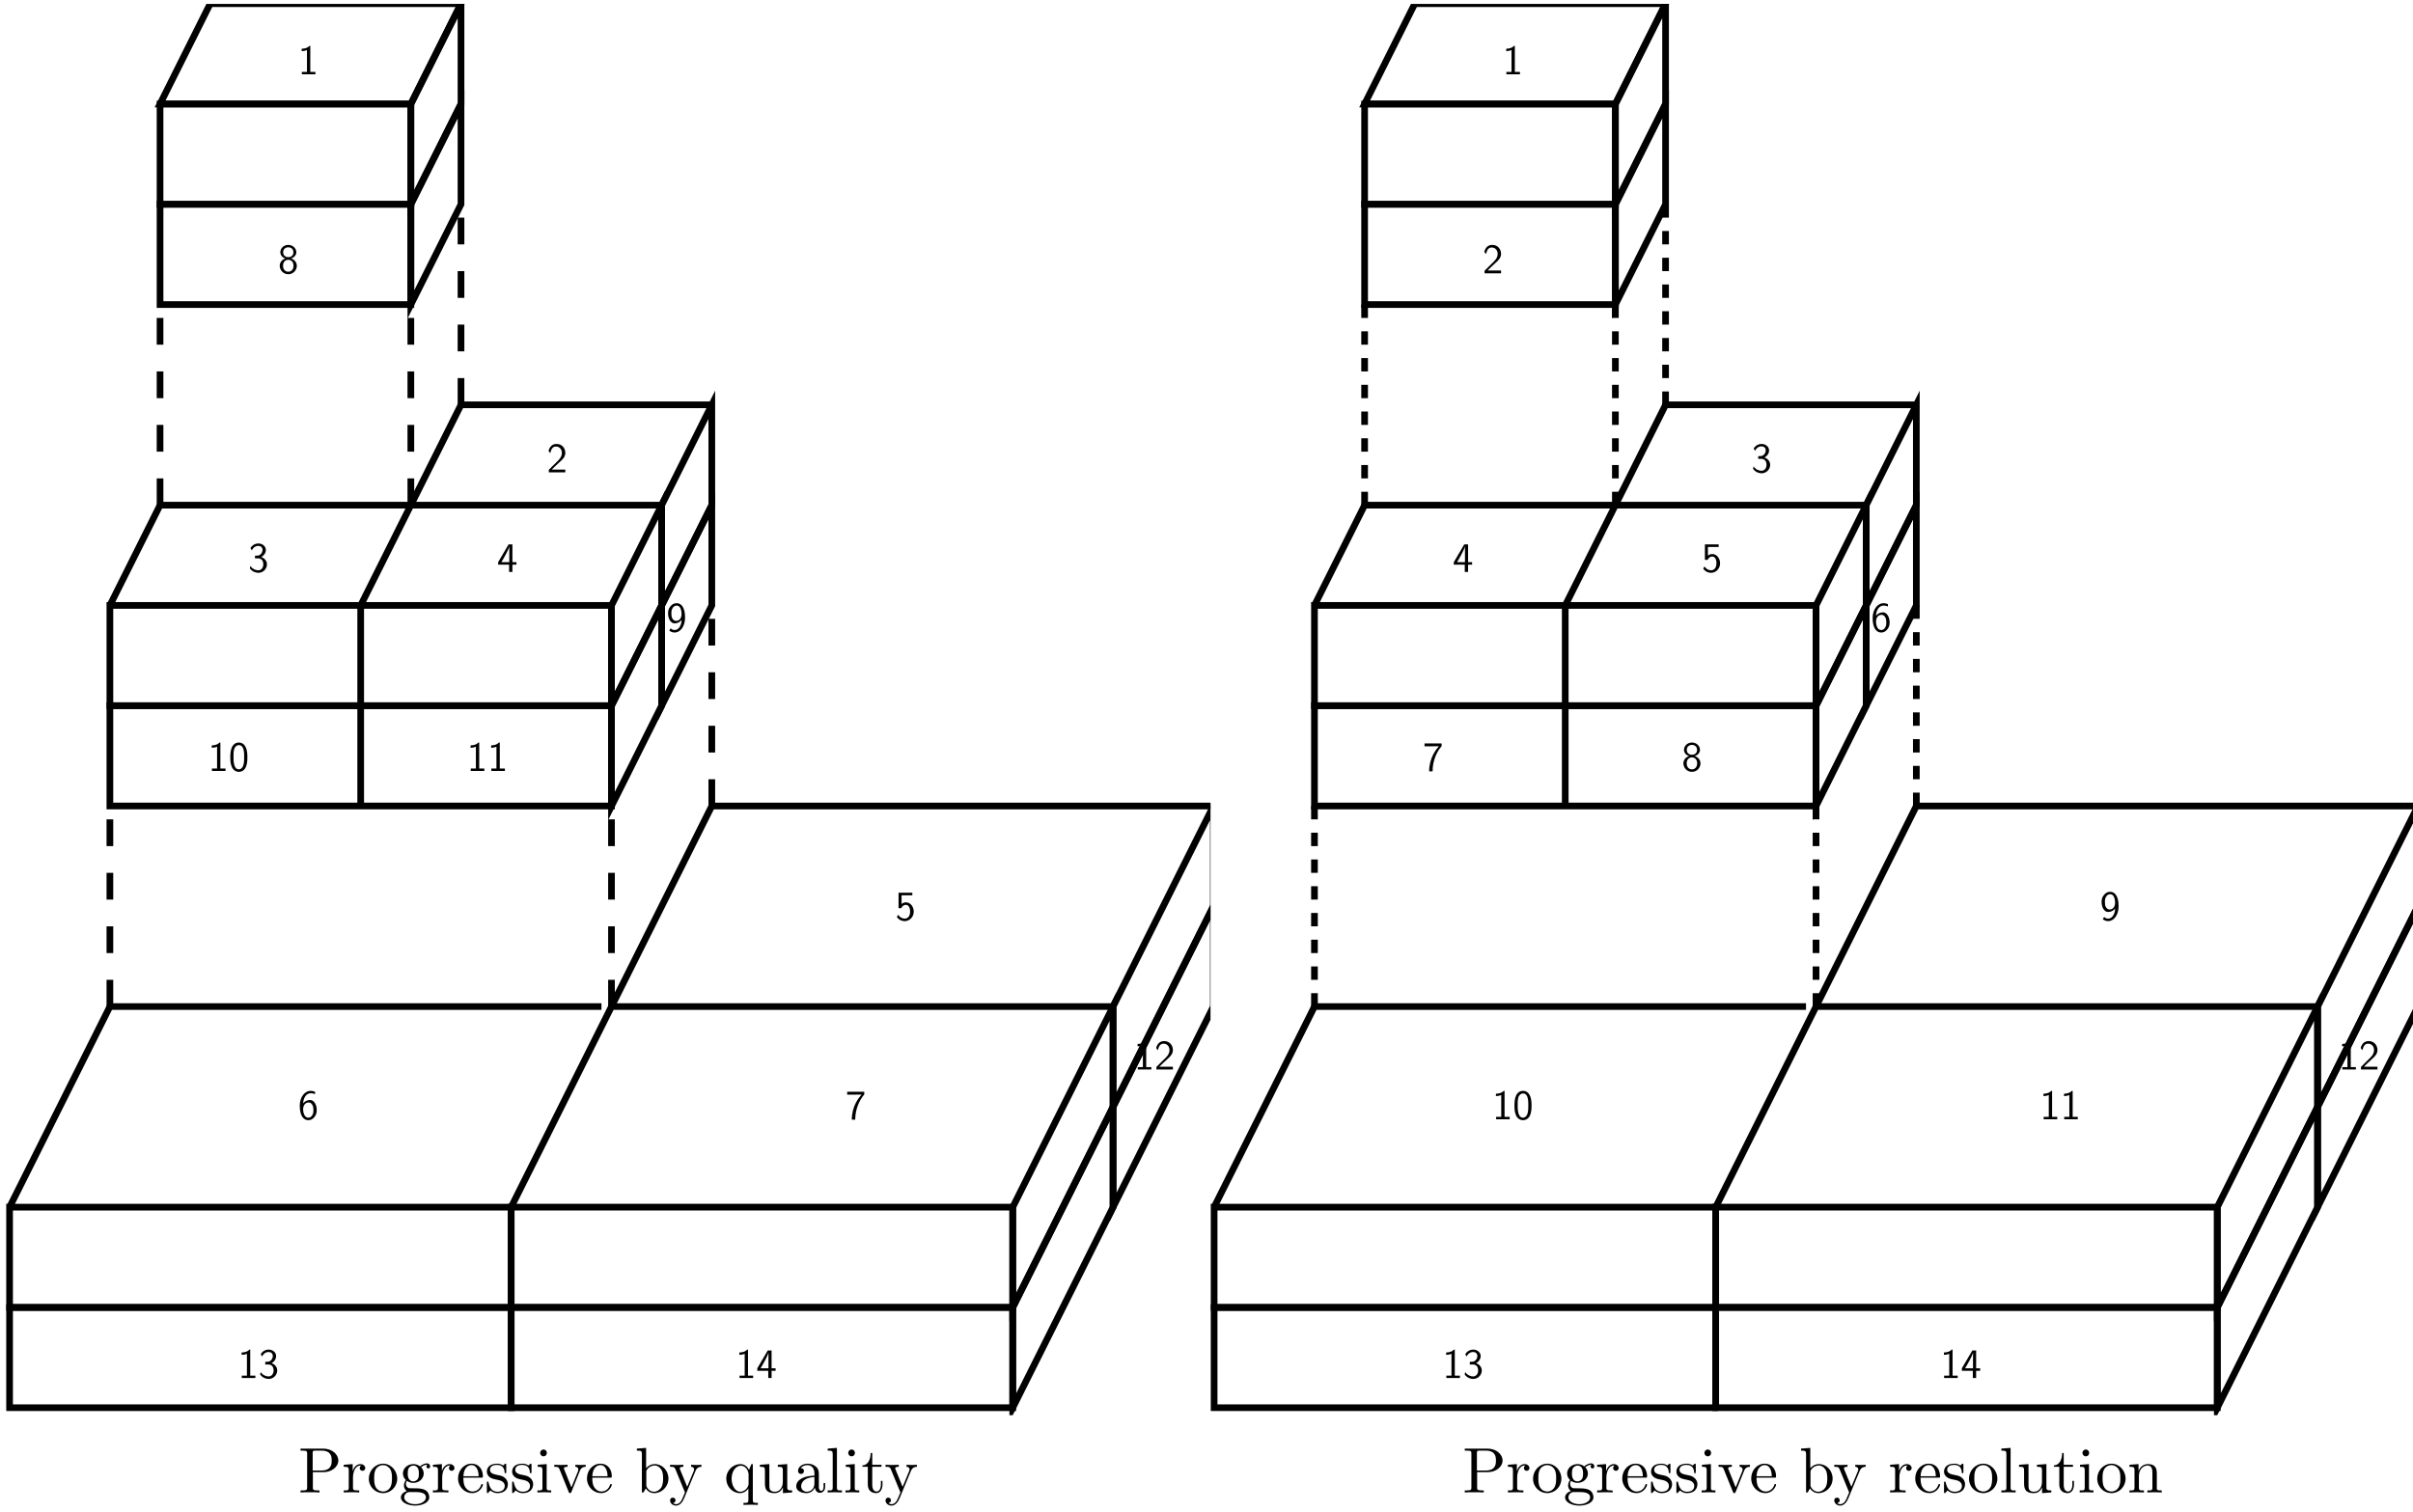 <?xml version="1.0" encoding="UTF-8"?>
<svg xmlns="http://www.w3.org/2000/svg" xmlns:xlink="http://www.w3.org/1999/xlink" width="375pt" height="235pt" viewBox="0 0 375 235" version="1.1">
<defs>
<g>
<symbol overflow="visible" id="glyph0-0">
<path style="stroke:none;" d=""/>
</symbol>
<symbol overflow="visible" id="glyph0-1">
<path style="stroke:none;" d="M 1.922 -4.422 L 1.797 -4.422 C 1.688 -4.312 1.375 -4 0.672 -3.984 C 0.578 -3.984 0.578 -3.984 0.578 -3.859 L 0.578 -3.609 C 0.969 -3.609 1.281 -3.703 1.406 -3.766 L 1.406 -0.375 L 0.609 -0.375 L 0.609 0 L 2.719 0 L 2.719 -0.375 L 1.922 -0.375 Z M 1.922 -4.422 "/>
</symbol>
<symbol overflow="visible" id="glyph0-2">
<path style="stroke:none;" d="M 0.578 -3.344 C 0.75 -3.766 1.141 -4.047 1.578 -4.047 C 1.906 -4.047 2.234 -3.859 2.234 -3.422 C 2.234 -2.984 1.922 -2.625 1.578 -2.547 C 1.547 -2.547 1.125 -2.516 1.062 -2.516 L 1.062 -2.109 L 1.531 -2.109 C 2.203 -2.109 2.359 -1.547 2.359 -1.188 C 2.359 -0.656 2.047 -0.25 1.578 -0.25 C 1.156 -0.25 0.641 -0.469 0.344 -0.938 L 0.266 -0.547 C 0.688 0.031 1.266 0.141 1.594 0.141 C 2.344 0.141 2.922 -0.484 2.922 -1.172 C 2.922 -1.672 2.594 -2.125 2.031 -2.312 C 2.5 -2.562 2.75 -3 2.75 -3.422 C 2.75 -3.984 2.219 -4.422 1.594 -4.422 C 1.062 -4.422 0.594 -4.125 0.359 -3.703 Z M 0.578 -3.344 "/>
</symbol>
<symbol overflow="visible" id="glyph0-3">
<path style="stroke:none;" d="M 2.391 -1.125 L 3.016 -1.125 L 3.016 -1.516 L 2.391 -1.516 L 2.391 -4.281 L 1.797 -4.281 L 0.172 -1.516 L 0.172 -1.125 L 1.875 -1.125 L 1.875 0 L 2.391 0 Z M 0.672 -1.516 C 0.875 -1.844 1.125 -2.266 1.391 -2.781 C 1.469 -2.938 1.906 -3.75 1.906 -3.984 L 1.906 -1.516 Z M 0.672 -1.516 "/>
</symbol>
<symbol overflow="visible" id="glyph0-4">
<path style="stroke:none;" d="M 1.484 -3.828 C 1.562 -3.828 1.641 -3.844 1.719 -3.844 L 2.5 -3.844 C 2.109 -3.391 0.984 -2.078 0.984 0.062 L 1.516 0.062 C 1.516 -1.625 2.203 -3.031 2.922 -3.859 L 2.922 -4.281 L 0.266 -4.281 L 0.266 -3.828 Z M 1.484 -3.828 "/>
</symbol>
<symbol overflow="visible" id="glyph0-5">
<path style="stroke:none;" d="M 2.656 -4.281 C 2.391 -4.375 2.203 -4.422 1.969 -4.422 C 1.094 -4.422 0.281 -3.5 0.281 -2.109 C 0.281 -0.234 1.094 0.141 1.609 0.141 C 2 0.141 2.281 -0.016 2.531 -0.312 C 2.828 -0.672 2.922 -0.984 2.922 -1.453 C 2.922 -2.281 2.484 -3 1.891 -3 C 1.406 -3 1.047 -2.766 0.797 -2.469 C 0.875 -3.438 1.344 -4.047 1.984 -4.047 C 2.266 -4.047 2.469 -3.984 2.656 -3.906 Z M 0.812 -1.422 C 0.812 -1.469 0.812 -1.562 0.812 -1.609 C 0.812 -2.062 1.078 -2.609 1.641 -2.609 C 1.859 -2.609 2.062 -2.547 2.25 -2.219 C 2.391 -1.953 2.406 -1.703 2.406 -1.438 C 2.406 -1.172 2.406 -0.891 2.203 -0.594 C 2.094 -0.422 1.922 -0.25 1.609 -0.25 C 0.922 -0.25 0.828 -1.219 0.812 -1.422 Z M 0.812 -1.422 "/>
</symbol>
<symbol overflow="visible" id="glyph0-6">
<path style="stroke:none;" d="M 0.312 -0.406 L 0.312 0 L 2.875 0 L 2.875 -0.438 L 1.719 -0.438 C 1.625 -0.438 1.547 -0.438 1.469 -0.438 L 0.781 -0.438 C 0.953 -0.609 1.547 -1.219 1.984 -1.594 C 2.469 -2.016 2.875 -2.422 2.875 -3.031 C 2.875 -3.75 2.375 -4.422 1.516 -4.422 C 0.797 -4.422 0.438 -3.953 0.266 -3.344 C 0.484 -3.078 0.484 -3.062 0.531 -2.984 C 0.703 -3.688 0.938 -4.016 1.422 -4.016 C 1.984 -4.016 2.344 -3.578 2.344 -3.016 C 2.344 -2.672 2.219 -2.297 1.781 -1.859 Z M 0.312 -0.406 "/>
</symbol>
<symbol overflow="visible" id="glyph0-7">
<path style="stroke:none;" d="M 0.984 -3.875 L 2.656 -3.875 L 2.656 -4.281 L 0.516 -4.281 L 0.516 -1.875 L 0.938 -1.875 C 1.109 -2.25 1.391 -2.391 1.656 -2.391 C 1.969 -2.391 2.312 -2.109 2.312 -1.344 C 2.312 -0.516 1.844 -0.25 1.469 -0.25 C 1.109 -0.25 0.672 -0.453 0.469 -0.859 L 0.25 -0.516 C 0.672 0.109 1.297 0.141 1.469 0.141 C 2.234 0.141 2.875 -0.516 2.875 -1.328 C 2.875 -2.141 2.328 -2.781 1.672 -2.781 C 1.406 -2.781 1.156 -2.688 0.984 -2.516 Z M 0.984 -3.875 "/>
</symbol>
<symbol overflow="visible" id="glyph0-8">
<path style="stroke:none;" d="M 2.922 -2.125 C 2.922 -2.562 2.906 -3.062 2.734 -3.531 C 2.453 -4.266 1.953 -4.422 1.594 -4.422 C 1.172 -4.422 0.766 -4.203 0.516 -3.688 C 0.312 -3.219 0.266 -2.688 0.266 -2.125 C 0.266 -1.422 0.328 -1.016 0.531 -0.562 C 0.734 -0.125 1.156 0.141 1.594 0.141 C 2.031 0.141 2.438 -0.094 2.656 -0.547 C 2.875 -1.016 2.922 -1.484 2.922 -2.125 Z M 1.594 -0.25 C 0.766 -0.25 0.766 -1.594 0.766 -2.203 C 0.766 -2.625 0.766 -3.031 0.875 -3.406 C 1.031 -3.859 1.328 -4.016 1.594 -4.016 C 2.422 -4.016 2.422 -2.812 2.422 -2.203 C 2.422 -1.797 2.422 -1.359 2.312 -0.953 C 2.141 -0.328 1.766 -0.25 1.594 -0.25 Z M 1.594 -0.25 "/>
</symbol>
<symbol overflow="visible" id="glyph0-9">
<path style="stroke:none;" d="M 0.469 -0.156 C 0.75 0.062 1.031 0.141 1.312 0.141 C 2.141 0.141 2.922 -0.75 2.922 -2.188 C 2.922 -3.969 2.188 -4.422 1.625 -4.422 C 1.156 -4.422 0.875 -4.203 0.641 -3.922 C 0.328 -3.547 0.281 -3.203 0.281 -2.828 C 0.281 -1.984 0.703 -1.281 1.297 -1.281 C 1.781 -1.281 2.141 -1.516 2.391 -1.812 C 2.344 -0.906 1.906 -0.25 1.312 -0.25 C 1.047 -0.25 0.844 -0.344 0.672 -0.516 Z M 2.375 -2.844 C 2.375 -2.797 2.375 -2.734 2.375 -2.688 C 2.375 -2.188 2.094 -1.672 1.547 -1.672 C 1.438 -1.672 1.156 -1.672 0.938 -2.062 C 0.812 -2.297 0.797 -2.484 0.797 -2.828 C 0.797 -3.125 0.797 -3.391 1 -3.688 C 1.094 -3.828 1.266 -4.047 1.625 -4.047 C 2.25 -4.047 2.359 -3.156 2.375 -2.844 Z M 2.375 -2.844 "/>
</symbol>
<symbol overflow="visible" id="glyph0-10">
<path style="stroke:none;" d="M 2.031 -2.312 C 2.453 -2.438 2.844 -2.797 2.844 -3.281 C 2.844 -3.891 2.297 -4.422 1.594 -4.422 C 0.875 -4.422 0.359 -3.875 0.359 -3.281 C 0.359 -2.781 0.75 -2.422 1.156 -2.312 C 0.625 -2.141 0.266 -1.703 0.266 -1.172 C 0.266 -0.484 0.844 0.141 1.594 0.141 C 2.359 0.141 2.922 -0.484 2.922 -1.172 C 2.922 -1.703 2.562 -2.141 2.031 -2.312 Z M 1.594 -2.516 C 1.078 -2.516 0.797 -2.859 0.797 -3.266 C 0.797 -3.766 1.156 -4.047 1.594 -4.047 C 2.062 -4.047 2.391 -3.75 2.391 -3.266 C 2.391 -2.828 2.094 -2.516 1.594 -2.516 Z M 1.594 -0.25 C 1.156 -0.25 0.781 -0.562 0.781 -1.188 C 0.781 -1.875 1.25 -2.109 1.594 -2.109 C 1.953 -2.109 2.406 -1.859 2.406 -1.188 C 2.406 -0.547 2.016 -0.25 1.594 -0.25 Z M 1.594 -0.25 "/>
</symbol>
<symbol overflow="visible" id="glyph1-0">
<path style="stroke:none;" d=""/>
</symbol>
<symbol overflow="visible" id="glyph1-1">
<path style="stroke:none;" d="M 2.266 -3.156 L 3.953 -3.156 C 5.141 -3.156 6.219 -3.953 6.219 -4.953 C 6.219 -5.938 5.234 -6.812 3.875 -6.812 L 0.344 -6.812 L 0.344 -6.5 L 0.594 -6.5 C 1.359 -6.5 1.375 -6.391 1.375 -6.031 L 1.375 -0.781 C 1.375 -0.422 1.359 -0.312 0.594 -0.312 L 0.344 -0.312 L 0.344 0 C 0.703 -0.031 1.438 -0.031 1.812 -0.031 C 2.188 -0.031 2.938 -0.031 3.297 0 L 3.297 -0.312 L 3.047 -0.312 C 2.281 -0.312 2.266 -0.422 2.266 -0.781 Z M 2.234 -3.406 L 2.234 -6.094 C 2.234 -6.438 2.25 -6.5 2.719 -6.5 L 3.609 -6.5 C 5.188 -6.5 5.188 -5.438 5.188 -4.953 C 5.188 -4.484 5.188 -3.406 3.609 -3.406 Z M 2.234 -3.406 "/>
</symbol>
<symbol overflow="visible" id="glyph1-2">
<path style="stroke:none;" d="M 1.672 -3.312 L 1.672 -4.406 L 0.281 -4.297 L 0.281 -3.984 C 0.984 -3.984 1.062 -3.922 1.062 -3.422 L 1.062 -0.75 C 1.062 -0.312 0.953 -0.312 0.281 -0.312 L 0.281 0 C 0.672 -0.016 1.141 -0.031 1.422 -0.031 C 1.812 -0.031 2.281 -0.031 2.688 0 L 2.688 -0.312 L 2.469 -0.312 C 1.734 -0.312 1.719 -0.422 1.719 -0.781 L 1.719 -2.312 C 1.719 -3.297 2.141 -4.188 2.891 -4.188 C 2.953 -4.188 2.984 -4.188 3 -4.172 C 2.969 -4.172 2.766 -4.047 2.766 -3.781 C 2.766 -3.516 2.984 -3.359 3.203 -3.359 C 3.375 -3.359 3.625 -3.484 3.625 -3.797 C 3.625 -4.109 3.312 -4.406 2.891 -4.406 C 2.156 -4.406 1.797 -3.734 1.672 -3.312 Z M 1.672 -3.312 "/>
</symbol>
<symbol overflow="visible" id="glyph1-3">
<path style="stroke:none;" d="M 4.688 -2.141 C 4.688 -3.406 3.703 -4.469 2.5 -4.469 C 1.25 -4.469 0.281 -3.375 0.281 -2.141 C 0.281 -0.844 1.312 0.109 2.484 0.109 C 3.688 0.109 4.688 -0.875 4.688 -2.141 Z M 2.5 -0.141 C 2.062 -0.141 1.625 -0.344 1.359 -0.812 C 1.109 -1.25 1.109 -1.859 1.109 -2.219 C 1.109 -2.609 1.109 -3.141 1.344 -3.578 C 1.609 -4.031 2.078 -4.25 2.484 -4.25 C 2.922 -4.25 3.344 -4.031 3.609 -3.594 C 3.875 -3.172 3.875 -2.594 3.875 -2.219 C 3.875 -1.859 3.875 -1.312 3.656 -0.875 C 3.422 -0.422 2.984 -0.141 2.5 -0.141 Z M 2.5 -0.141 "/>
</symbol>
<symbol overflow="visible" id="glyph1-4">
<path style="stroke:none;" d="M 2.219 -1.719 C 1.344 -1.719 1.344 -2.719 1.344 -2.938 C 1.344 -3.203 1.359 -3.531 1.5 -3.781 C 1.578 -3.891 1.812 -4.172 2.219 -4.172 C 3.078 -4.172 3.078 -3.188 3.078 -2.953 C 3.078 -2.688 3.078 -2.359 2.922 -2.109 C 2.844 -2 2.609 -1.719 2.219 -1.719 Z M 1.062 -1.328 C 1.062 -1.359 1.062 -1.594 1.219 -1.797 C 1.609 -1.516 2.031 -1.484 2.219 -1.484 C 3.141 -1.484 3.828 -2.172 3.828 -2.938 C 3.828 -3.312 3.672 -3.672 3.422 -3.906 C 3.781 -4.25 4.141 -4.297 4.312 -4.297 C 4.344 -4.297 4.391 -4.297 4.422 -4.281 C 4.312 -4.25 4.25 -4.141 4.25 -4.016 C 4.25 -3.844 4.391 -3.734 4.547 -3.734 C 4.641 -3.734 4.828 -3.797 4.828 -4.031 C 4.828 -4.203 4.719 -4.516 4.328 -4.516 C 4.125 -4.516 3.688 -4.453 3.266 -4.047 C 2.844 -4.375 2.438 -4.406 2.219 -4.406 C 1.281 -4.406 0.594 -3.719 0.594 -2.953 C 0.594 -2.516 0.812 -2.141 1.062 -1.922 C 0.938 -1.781 0.75 -1.453 0.75 -1.094 C 0.75 -0.781 0.891 -0.406 1.203 -0.203 C 0.594 -0.047 0.281 0.391 0.281 0.781 C 0.281 1.5 1.266 2.047 2.484 2.047 C 3.656 2.047 4.688 1.547 4.688 0.766 C 4.688 0.422 4.562 -0.094 4.047 -0.375 C 3.516 -0.641 2.938 -0.641 2.328 -0.641 C 2.078 -0.641 1.656 -0.641 1.578 -0.656 C 1.266 -0.703 1.062 -1 1.062 -1.328 Z M 2.5 1.828 C 1.484 1.828 0.797 1.312 0.797 0.781 C 0.797 0.328 1.172 -0.047 1.609 -0.062 L 2.203 -0.062 C 3.062 -0.062 4.172 -0.062 4.172 0.781 C 4.172 1.328 3.469 1.828 2.5 1.828 Z M 2.5 1.828 "/>
</symbol>
<symbol overflow="visible" id="glyph1-5">
<path style="stroke:none;" d="M 1.109 -2.516 C 1.172 -4 2.016 -4.25 2.359 -4.25 C 3.375 -4.25 3.484 -2.906 3.484 -2.516 Z M 1.109 -2.297 L 3.891 -2.297 C 4.109 -2.297 4.141 -2.297 4.141 -2.516 C 4.141 -3.5 3.594 -4.469 2.359 -4.469 C 1.203 -4.469 0.281 -3.438 0.281 -2.188 C 0.281 -0.859 1.328 0.109 2.469 0.109 C 3.688 0.109 4.141 -1 4.141 -1.188 C 4.141 -1.281 4.062 -1.312 4 -1.312 C 3.922 -1.312 3.891 -1.25 3.875 -1.172 C 3.531 -0.141 2.625 -0.141 2.531 -0.141 C 2.031 -0.141 1.641 -0.438 1.406 -0.812 C 1.109 -1.281 1.109 -1.938 1.109 -2.297 Z M 1.109 -2.297 "/>
</symbol>
<symbol overflow="visible" id="glyph1-6">
<path style="stroke:none;" d="M 2.078 -1.938 C 2.297 -1.891 3.109 -1.734 3.109 -1.016 C 3.109 -0.516 2.766 -0.109 1.984 -0.109 C 1.141 -0.109 0.781 -0.672 0.594 -1.531 C 0.562 -1.656 0.562 -1.688 0.453 -1.688 C 0.328 -1.688 0.328 -1.625 0.328 -1.453 L 0.328 -0.125 C 0.328 0.047 0.328 0.109 0.438 0.109 C 0.484 0.109 0.5 0.094 0.688 -0.094 C 0.703 -0.109 0.703 -0.125 0.891 -0.312 C 1.328 0.094 1.781 0.109 1.984 0.109 C 3.125 0.109 3.594 -0.562 3.594 -1.281 C 3.594 -1.797 3.297 -2.109 3.172 -2.219 C 2.844 -2.547 2.453 -2.625 2.031 -2.703 C 1.469 -2.812 0.812 -2.938 0.812 -3.516 C 0.812 -3.875 1.062 -4.281 1.922 -4.281 C 3.016 -4.281 3.078 -3.375 3.094 -3.078 C 3.094 -2.984 3.188 -2.984 3.203 -2.984 C 3.344 -2.984 3.344 -3.031 3.344 -3.219 L 3.344 -4.234 C 3.344 -4.391 3.344 -4.469 3.234 -4.469 C 3.188 -4.469 3.156 -4.469 3.031 -4.344 C 3 -4.312 2.906 -4.219 2.859 -4.188 C 2.484 -4.469 2.078 -4.469 1.922 -4.469 C 0.703 -4.469 0.328 -3.797 0.328 -3.234 C 0.328 -2.891 0.484 -2.609 0.75 -2.391 C 1.078 -2.141 1.359 -2.078 2.078 -1.938 Z M 2.078 -1.938 "/>
</symbol>
<symbol overflow="visible" id="glyph1-7">
<path style="stroke:none;" d="M 1.766 -4.406 L 0.375 -4.297 L 0.375 -3.984 C 1.016 -3.984 1.109 -3.922 1.109 -3.438 L 1.109 -0.75 C 1.109 -0.312 1 -0.312 0.328 -0.312 L 0.328 0 C 0.641 -0.016 1.188 -0.031 1.422 -0.031 C 1.781 -0.031 2.125 -0.016 2.469 0 L 2.469 -0.312 C 1.797 -0.312 1.766 -0.359 1.766 -0.75 Z M 1.797 -6.141 C 1.797 -6.453 1.562 -6.672 1.281 -6.672 C 0.969 -6.672 0.75 -6.406 0.75 -6.141 C 0.75 -5.875 0.969 -5.609 1.281 -5.609 C 1.562 -5.609 1.797 -5.828 1.797 -6.141 Z M 1.797 -6.141 "/>
</symbol>
<symbol overflow="visible" id="glyph1-8">
<path style="stroke:none;" d="M 4.141 -3.312 C 4.234 -3.547 4.406 -3.984 5.062 -3.984 L 5.062 -4.297 C 4.828 -4.281 4.547 -4.266 4.312 -4.266 C 4.078 -4.266 3.625 -4.281 3.453 -4.297 L 3.453 -3.984 C 3.812 -3.984 3.922 -3.75 3.922 -3.562 C 3.922 -3.469 3.906 -3.422 3.875 -3.312 L 2.844 -0.781 L 1.734 -3.562 C 1.672 -3.688 1.672 -3.703 1.672 -3.734 C 1.672 -3.984 2.062 -3.984 2.25 -3.984 L 2.25 -4.297 C 1.938 -4.281 1.391 -4.266 1.156 -4.266 C 0.891 -4.266 0.484 -4.281 0.188 -4.297 L 0.188 -3.984 C 0.812 -3.984 0.859 -3.922 0.984 -3.625 L 2.422 -0.078 C 2.484 0.062 2.5 0.109 2.625 0.109 C 2.766 0.109 2.797 0.016 2.844 -0.078 Z M 4.141 -3.312 "/>
</symbol>
<symbol overflow="visible" id="glyph1-9">
<path style="stroke:none;" d="M 1.719 -3.766 L 1.719 -6.922 L 0.281 -6.812 L 0.281 -6.5 C 0.984 -6.5 1.062 -6.438 1.062 -5.938 L 1.062 0 L 1.312 0 C 1.312 -0.016 1.391 -0.156 1.672 -0.625 C 1.812 -0.391 2.234 0.109 2.969 0.109 C 4.156 0.109 5.188 -0.875 5.188 -2.156 C 5.188 -3.422 4.219 -4.406 3.078 -4.406 C 2.297 -4.406 1.875 -3.938 1.719 -3.766 Z M 1.75 -1.141 L 1.75 -3.188 C 1.75 -3.375 1.75 -3.391 1.859 -3.547 C 2.25 -4.109 2.797 -4.188 3.031 -4.188 C 3.484 -4.188 3.844 -3.922 4.078 -3.547 C 4.344 -3.141 4.359 -2.578 4.359 -2.156 C 4.359 -1.797 4.344 -1.203 4.062 -0.75 C 3.844 -0.438 3.469 -0.109 2.938 -0.109 C 2.484 -0.109 2.125 -0.344 1.891 -0.719 C 1.75 -0.922 1.75 -0.953 1.75 -1.141 Z M 1.75 -1.141 "/>
</symbol>
<symbol overflow="visible" id="glyph1-10">
<path style="stroke:none;" d="M 4.141 -3.344 C 4.391 -3.984 4.906 -3.984 5.062 -3.984 L 5.062 -4.297 C 4.828 -4.281 4.547 -4.266 4.312 -4.266 C 4.141 -4.266 3.672 -4.281 3.453 -4.297 L 3.453 -3.984 C 3.766 -3.984 3.922 -3.812 3.922 -3.562 C 3.922 -3.453 3.906 -3.438 3.859 -3.312 L 2.844 -0.875 L 1.75 -3.547 C 1.703 -3.656 1.688 -3.688 1.688 -3.734 C 1.688 -3.984 2.047 -3.984 2.25 -3.984 L 2.25 -4.297 C 1.984 -4.281 1.328 -4.266 1.156 -4.266 C 0.891 -4.266 0.484 -4.281 0.188 -4.297 L 0.188 -3.984 C 0.672 -3.984 0.859 -3.984 1 -3.641 L 2.5 0 C 2.438 0.125 2.297 0.453 2.25 0.594 C 2.031 1.141 1.75 1.828 1.109 1.828 C 1.062 1.828 0.828 1.828 0.641 1.641 C 0.953 1.609 1.031 1.391 1.031 1.219 C 1.031 0.969 0.844 0.812 0.609 0.812 C 0.406 0.812 0.188 0.938 0.188 1.234 C 0.188 1.688 0.609 2.047 1.109 2.047 C 1.734 2.047 2.141 1.469 2.375 0.906 Z M 4.141 -3.344 "/>
</symbol>
<symbol overflow="visible" id="glyph1-11">
<path style="stroke:none;" d="M 3.781 -0.609 L 3.781 1.172 C 3.781 1.625 3.672 1.625 3.016 1.625 L 3.016 1.938 C 3.344 1.922 3.875 1.906 4.125 1.906 C 4.391 1.906 4.906 1.922 5.25 1.938 L 5.25 1.625 C 4.578 1.625 4.469 1.625 4.469 1.172 L 4.469 -4.406 L 4.25 -4.406 L 3.875 -3.5 C 3.75 -3.781 3.344 -4.406 2.547 -4.406 C 1.391 -4.406 0.344 -3.438 0.344 -2.141 C 0.344 -0.891 1.312 0.109 2.469 0.109 C 3.156 0.109 3.562 -0.312 3.781 -0.609 Z M 3.812 -2.766 L 3.812 -1.359 C 3.812 -1.031 3.641 -0.75 3.422 -0.516 C 3.297 -0.375 2.969 -0.109 2.5 -0.109 C 1.781 -0.109 1.172 -1 1.172 -2.141 C 1.172 -3.328 1.859 -4.156 2.609 -4.156 C 3.406 -4.156 3.812 -3.297 3.812 -2.766 Z M 3.812 -2.766 "/>
</symbol>
<symbol overflow="visible" id="glyph1-12">
<path style="stroke:none;" d="M 3.891 -0.781 L 3.891 0.109 L 5.328 0 L 5.328 -0.312 C 4.641 -0.312 4.562 -0.375 4.562 -0.875 L 4.562 -4.406 L 3.094 -4.297 L 3.094 -3.984 C 3.781 -3.984 3.875 -3.922 3.875 -3.422 L 3.875 -1.656 C 3.875 -0.781 3.391 -0.109 2.656 -0.109 C 1.828 -0.109 1.781 -0.578 1.781 -1.094 L 1.781 -4.406 L 0.312 -4.297 L 0.312 -3.984 C 1.094 -3.984 1.094 -3.953 1.094 -3.078 L 1.094 -1.578 C 1.094 -0.797 1.094 0.109 2.609 0.109 C 3.172 0.109 3.609 -0.172 3.891 -0.781 Z M 3.891 -0.781 "/>
</symbol>
<symbol overflow="visible" id="glyph1-13">
<path style="stroke:none;" d="M 3.312 -0.75 C 3.359 -0.359 3.625 0.062 4.094 0.062 C 4.312 0.062 4.922 -0.078 4.922 -0.891 L 4.922 -1.453 L 4.672 -1.453 L 4.672 -0.891 C 4.672 -0.312 4.422 -0.25 4.312 -0.25 C 3.984 -0.25 3.938 -0.703 3.938 -0.75 L 3.938 -2.734 C 3.938 -3.156 3.938 -3.547 3.578 -3.922 C 3.188 -4.312 2.688 -4.469 2.219 -4.469 C 1.391 -4.469 0.703 -4 0.703 -3.344 C 0.703 -3.047 0.906 -2.875 1.172 -2.875 C 1.453 -2.875 1.625 -3.078 1.625 -3.328 C 1.625 -3.453 1.578 -3.781 1.109 -3.781 C 1.391 -4.141 1.875 -4.25 2.188 -4.25 C 2.688 -4.25 3.25 -3.859 3.25 -2.969 L 3.25 -2.609 C 2.734 -2.578 2.047 -2.547 1.422 -2.25 C 0.672 -1.906 0.422 -1.391 0.422 -0.953 C 0.422 -0.141 1.391 0.109 2.016 0.109 C 2.672 0.109 3.125 -0.297 3.312 -0.75 Z M 3.25 -2.391 L 3.25 -1.391 C 3.25 -0.453 2.531 -0.109 2.078 -0.109 C 1.594 -0.109 1.188 -0.453 1.188 -0.953 C 1.188 -1.5 1.609 -2.328 3.25 -2.391 Z M 3.25 -2.391 "/>
</symbol>
<symbol overflow="visible" id="glyph1-14">
<path style="stroke:none;" d="M 1.766 -6.922 L 0.328 -6.812 L 0.328 -6.5 C 1.031 -6.5 1.109 -6.438 1.109 -5.938 L 1.109 -0.75 C 1.109 -0.312 1 -0.312 0.328 -0.312 L 0.328 0 C 0.656 -0.016 1.188 -0.031 1.438 -0.031 C 1.688 -0.031 2.172 -0.016 2.547 0 L 2.547 -0.312 C 1.875 -0.312 1.766 -0.312 1.766 -0.75 Z M 1.766 -6.922 "/>
</symbol>
<symbol overflow="visible" id="glyph1-15">
<path style="stroke:none;" d="M 1.719 -3.984 L 3.156 -3.984 L 3.156 -4.297 L 1.719 -4.297 L 1.719 -6.125 L 1.469 -6.125 C 1.469 -5.312 1.172 -4.25 0.188 -4.203 L 0.188 -3.984 L 1.031 -3.984 L 1.031 -1.234 C 1.031 -0.016 1.969 0.109 2.328 0.109 C 3.031 0.109 3.312 -0.594 3.312 -1.234 L 3.312 -1.797 L 3.062 -1.797 L 3.062 -1.25 C 3.062 -0.516 2.766 -0.141 2.391 -0.141 C 1.719 -0.141 1.719 -1.047 1.719 -1.219 Z M 1.719 -3.984 "/>
</symbol>
<symbol overflow="visible" id="glyph1-16">
<path style="stroke:none;" d="M 1.094 -3.422 L 1.094 -0.75 C 1.094 -0.312 0.984 -0.312 0.312 -0.312 L 0.312 0 C 0.672 -0.016 1.172 -0.031 1.453 -0.031 C 1.703 -0.031 2.219 -0.016 2.562 0 L 2.562 -0.312 C 1.891 -0.312 1.781 -0.312 1.781 -0.75 L 1.781 -2.594 C 1.781 -3.625 2.5 -4.188 3.125 -4.188 C 3.766 -4.188 3.875 -3.656 3.875 -3.078 L 3.875 -0.75 C 3.875 -0.312 3.766 -0.312 3.094 -0.312 L 3.094 0 C 3.438 -0.016 3.953 -0.031 4.219 -0.031 C 4.469 -0.031 5 -0.016 5.328 0 L 5.328 -0.312 C 4.812 -0.312 4.562 -0.312 4.562 -0.609 L 4.562 -2.516 C 4.562 -3.375 4.562 -3.672 4.25 -4.031 C 4.109 -4.203 3.781 -4.406 3.203 -4.406 C 2.469 -4.406 2 -3.984 1.719 -3.359 L 1.719 -4.406 L 0.312 -4.297 L 0.312 -3.984 C 1.016 -3.984 1.094 -3.922 1.094 -3.422 Z M 1.094 -3.422 "/>
</symbol>
</g>
<clipPath id="clip1">
  <path d="M 0.926 202 L 80 202 L 80 220 L 0.926 220 Z M 0.926 202 "/>
</clipPath>
<clipPath id="clip2">
  <path d="M 0.926 187 L 80 187 L 80 204 L 0.926 204 Z M 0.926 187 "/>
</clipPath>
<clipPath id="clip3">
  <path d="M 0.926 142 L 108 142 L 108 203 L 0.926 203 Z M 0.926 142 "/>
</clipPath>
<clipPath id="clip4">
  <path d="M 48 0.605 L 86 0.605 L 86 48 L 48 48 Z M 48 0.605 "/>
</clipPath>
<clipPath id="clip5">
  <path d="M 10 0.605 L 86 0.605 L 86 33 L 10 33 Z M 10 0.605 "/>
</clipPath>
<clipPath id="clip6">
  <path d="M 141 157 L 187 157 L 187 220 L 141 220 Z M 141 157 "/>
</clipPath>
<clipPath id="clip7">
  <path d="M 157 126 L 188.121 126 L 188.121 203 L 157 203 Z M 157 126 "/>
</clipPath>
<clipPath id="clip8">
  <path d="M 157 111 L 188.121 111 L 188.121 188 L 157 188 Z M 157 111 "/>
</clipPath>
<clipPath id="clip9">
  <path d="M 79 111 L 188.121 111 L 188.121 172 L 79 172 Z M 79 111 "/>
</clipPath>
<clipPath id="clip10">
  <path d="M 197 0.605 L 273 0.605 L 273 33 L 197 33 Z M 197 0.605 "/>
</clipPath>
<clipPath id="clip11">
  <path d="M 235 0.605 L 273 0.605 L 273 48 L 235 48 Z M 235 0.605 "/>
</clipPath>
<clipPath id="clip12">
  <path d="M 188.121 187 L 267 187 L 267 204 L 188.121 204 Z M 188.121 187 "/>
</clipPath>
<clipPath id="clip13">
  <path d="M 188.121 202 L 267 202 L 267 220 L 188.121 220 Z M 188.121 202 "/>
</clipPath>
<clipPath id="clip14">
  <path d="M 328 157 L 374 157 L 374 220 L 328 220 Z M 328 157 "/>
</clipPath>
<clipPath id="clip15">
  <path d="M 188.121 142 L 295 142 L 295 203 L 188.121 203 Z M 188.121 142 "/>
</clipPath>
</defs>
<g id="surface1">
<path style="fill:none;stroke-width:18.897;stroke-linecap:butt;stroke-linejoin:miter;stroke:rgb(0%,0%,0%);stroke-opacity:1;stroke-miterlimit:10;" d="M 2855.303 588.071 L 3138.738 1155.012 L 3138.738 871.506 L 2855.303 304.636 Z M 2855.303 588.071 " transform="matrix(0.055,0,0,-0.055,0.349,220.001)"/>
<g clip-path="url(#clip1)" clip-rule="nonzero">
<path style="fill:none;stroke-width:18.897;stroke-linecap:butt;stroke-linejoin:miter;stroke:rgb(0%,0%,0%);stroke-opacity:1;stroke-miterlimit:10;" d="M 20.738 21.201 L 1437.985 21.201 L 1437.985 304.636 L 20.738 304.636 Z M 20.738 21.201 " transform="matrix(0.055,0,0,-0.055,0.349,220.001)"/>
</g>
<path style="fill:none;stroke-width:18.897;stroke-linecap:butt;stroke-linejoin:miter;stroke:rgb(0%,0%,0%);stroke-opacity:1;stroke-miterlimit:10;" d="M 1437.985 21.201 L 2855.303 21.201 L 2855.303 304.636 L 1437.985 304.636 Z M 1437.985 21.201 " transform="matrix(0.055,0,0,-0.055,0.349,220.001)"/>
<g clip-path="url(#clip2)" clip-rule="nonzero">
<path style="fill:none;stroke-width:18.897;stroke-linecap:butt;stroke-linejoin:miter;stroke:rgb(0%,0%,0%);stroke-opacity:1;stroke-miterlimit:10;" d="M 20.738 304.636 L 1437.985 304.636 L 1437.985 588.071 L 20.738 588.071 Z M 20.738 304.636 " transform="matrix(0.055,0,0,-0.055,0.349,220.001)"/>
</g>
<path style="fill:none;stroke-width:18.897;stroke-linecap:butt;stroke-linejoin:miter;stroke:rgb(0%,0%,0%);stroke-opacity:1;stroke-miterlimit:10;" d="M 1437.985 304.636 L 2855.303 304.636 L 2855.303 588.071 L 1437.985 588.071 Z M 1437.985 304.636 " transform="matrix(0.055,0,0,-0.055,0.349,220.001)"/>
<path style="fill:none;stroke-width:18.897;stroke-linecap:butt;stroke-linejoin:miter;stroke:rgb(0%,0%,0%);stroke-opacity:1;stroke-miterlimit:10;" d="M 1437.985 588.071 L 1721.491 1155.012 L 3138.738 1155.012 " transform="matrix(0.055,0,0,-0.055,0.349,220.001)"/>
<g clip-path="url(#clip3)" clip-rule="nonzero">
<path style="fill:none;stroke-width:18.897;stroke-linecap:butt;stroke-linejoin:miter;stroke:rgb(0%,0%,0%);stroke-opacity:1;stroke-miterlimit:10;" d="M 20.738 588.071 L 304.173 1155.012 L 1693.076 1155.012 " transform="matrix(0.055,0,0,-0.055,0.349,220.001)"/>
</g>
<path style="fill:none;stroke-width:18.897;stroke-linecap:butt;stroke-linejoin:miter;stroke:rgb(0%,0%,0%);stroke-opacity:1;stroke-miterlimit:10;" d="M 304.173 2005.389 L 1721.491 2005.389 L 1721.491 2288.824 L 304.173 2288.824 Z M 304.173 2005.389 " transform="matrix(0.055,0,0,-0.055,0.349,220.001)"/>
<path style="fill:none;stroke-width:18.897;stroke-linecap:butt;stroke-linejoin:miter;stroke:rgb(0%,0%,0%);stroke-opacity:1;stroke-miterlimit:10;" d="M 304.173 1721.882 L 1721.491 1721.882 L 1721.491 2005.389 L 304.173 2005.389 Z M 304.173 1721.882 " transform="matrix(0.055,0,0,-0.055,0.349,220.001)"/>
<path style="fill:none;stroke-width:18.897;stroke-linecap:butt;stroke-linejoin:miter;stroke:rgb(0%,0%,0%);stroke-opacity:1;stroke-miterlimit:10;" d="M 1012.832 1721.882 L 1012.832 2288.824 " transform="matrix(0.055,0,0,-0.055,0.349,220.001)"/>
<path style="fill:none;stroke-width:18.897;stroke-linecap:butt;stroke-linejoin:miter;stroke:rgb(0%,0%,0%);stroke-opacity:1;stroke-miterlimit:10;" d="M 1012.832 2288.824 L 1154.55 2572.259 " transform="matrix(0.055,0,0,-0.055,0.349,220.001)"/>
<path style="fill:none;stroke-width:18.897;stroke-linecap:butt;stroke-linejoin:miter;stroke:rgb(0%,0%,0%);stroke-opacity:1;stroke-miterlimit:10;" d="M 304.173 2288.824 L 445.89 2572.259 L 1863.209 2572.259 " transform="matrix(0.055,0,0,-0.055,0.349,220.001)"/>
<path style="fill:none;stroke-width:18.897;stroke-linecap:butt;stroke-linejoin:miter;stroke:rgb(0%,0%,0%);stroke-opacity:1;stroke-miterlimit:10;" d="M 1863.209 2288.824 L 2004.926 2572.259 L 2004.926 2288.824 L 1863.209 2005.389 Z M 1863.209 2288.824 " transform="matrix(0.055,0,0,-0.055,0.349,220.001)"/>
<path style="fill:none;stroke-width:18.897;stroke-linecap:butt;stroke-linejoin:miter;stroke:rgb(0%,0%,0%);stroke-opacity:1;stroke-miterlimit:10;" d="M 1721.491 2005.389 L 1863.209 2288.824 L 1863.209 2005.389 L 1721.491 1721.882 Z M 1721.491 2005.389 " transform="matrix(0.055,0,0,-0.055,0.349,220.001)"/>
<path style="fill:none;stroke-width:18.897;stroke-linecap:butt;stroke-linejoin:miter;stroke:rgb(0%,0%,0%);stroke-opacity:1;stroke-miterlimit:10;" d="M 1863.209 2572.259 L 2004.926 2855.766 L 2004.926 2572.259 L 1863.209 2288.824 Z M 1863.209 2572.259 " transform="matrix(0.055,0,0,-0.055,0.349,220.001)"/>
<path style="fill:none;stroke-width:18.897;stroke-linecap:butt;stroke-linejoin:miter;stroke:rgb(0%,0%,0%);stroke-opacity:1;stroke-miterlimit:10;" d="M 1721.491 2288.824 L 1863.209 2572.259 L 1863.209 2288.824 L 1721.491 2005.389 Z M 1721.491 2288.824 " transform="matrix(0.055,0,0,-0.055,0.349,220.001)"/>
<path style="fill:none;stroke-width:18.897;stroke-linecap:butt;stroke-linejoin:miter;stroke:rgb(0%,0%,0%);stroke-opacity:1;stroke-miterlimit:10;" d="M 1154.55 2572.259 L 1296.267 2855.766 L 2004.926 2855.766 " transform="matrix(0.055,0,0,-0.055,0.349,220.001)"/>
<path style="fill:none;stroke-width:18.897;stroke-linecap:butt;stroke-linejoin:miter;stroke:rgb(0%,0%,0%);stroke-opacity:1;stroke-miterlimit:10;" d="M 445.89 3139.201 L 1154.55 3139.201 L 1154.55 3422.636 L 445.89 3422.636 Z M 445.89 3139.201 " transform="matrix(0.055,0,0,-0.055,0.349,220.001)"/>
<path style="fill:none;stroke-width:18.897;stroke-linecap:butt;stroke-linejoin:miter;stroke:rgb(0%,0%,0%);stroke-opacity:1;stroke-miterlimit:10;" d="M 1154.55 3139.201 L 1296.267 3422.636 L 1296.267 3706.071 L 1154.55 3422.636 Z M 1154.55 3139.201 " transform="matrix(0.055,0,0,-0.055,0.349,220.001)"/>
<path style="fill:none;stroke-width:18.897;stroke-linecap:butt;stroke-linejoin:miter;stroke:rgb(0%,0%,0%);stroke-opacity:1;stroke-miterlimit:10;" d="M 445.89 3422.636 L 1154.55 3422.636 L 1154.55 3706.071 L 445.89 3706.071 Z M 445.89 3422.636 " transform="matrix(0.055,0,0,-0.055,0.349,220.001)"/>
<g clip-path="url(#clip4)" clip-rule="nonzero">
<path style="fill:none;stroke-width:18.897;stroke-linecap:butt;stroke-linejoin:miter;stroke:rgb(0%,0%,0%);stroke-opacity:1;stroke-miterlimit:10;" d="M 1154.55 3422.636 L 1154.55 3706.071 L 1296.267 3989.577 L 1296.267 3706.071 Z M 1154.55 3422.636 " transform="matrix(0.055,0,0,-0.055,0.349,220.001)"/>
</g>
<g clip-path="url(#clip5)" clip-rule="nonzero">
<path style="fill:none;stroke-width:18.897;stroke-linecap:butt;stroke-linejoin:miter;stroke:rgb(0%,0%,0%);stroke-opacity:1;stroke-miterlimit:10;" d="M 445.89 3706.071 L 587.608 3989.577 L 1296.267 3989.577 L 1154.55 3706.071 Z M 445.89 3706.071 " transform="matrix(0.055,0,0,-0.055,0.349,220.001)"/>
</g>
<g clip-path="url(#clip6)" clip-rule="nonzero">
<path style="fill:none;stroke-width:18.897;stroke-linecap:butt;stroke-linejoin:miter;stroke:rgb(0%,0%,0%);stroke-opacity:1;stroke-miterlimit:10;" d="M 2855.303 304.636 L 3138.738 871.506 L 3138.738 588.071 L 2855.303 21.201 Z M 2855.303 304.636 " transform="matrix(0.055,0,0,-0.055,0.349,220.001)"/>
</g>
<g clip-path="url(#clip7)" clip-rule="nonzero">
<path style="fill:none;stroke-width:18.897;stroke-linecap:butt;stroke-linejoin:miter;stroke:rgb(0%,0%,0%);stroke-opacity:1;stroke-miterlimit:10;" d="M 3138.738 871.506 L 3422.173 1438.447 L 3422.173 1155.012 L 3138.738 588.071 Z M 3138.738 871.506 " transform="matrix(0.055,0,0,-0.055,0.349,220.001)"/>
</g>
<g clip-path="url(#clip8)" clip-rule="nonzero">
<path style="fill:none;stroke-width:18.897;stroke-linecap:butt;stroke-linejoin:miter;stroke:rgb(0%,0%,0%);stroke-opacity:1;stroke-miterlimit:10;" d="M 3138.738 1155.012 L 3422.173 1721.882 L 3422.173 1438.447 L 3138.738 871.506 Z M 3138.738 1155.012 " transform="matrix(0.055,0,0,-0.055,0.349,220.001)"/>
</g>
<g clip-path="url(#clip9)" clip-rule="nonzero">
<path style="fill:none;stroke-width:18.897;stroke-linecap:butt;stroke-linejoin:miter;stroke:rgb(0%,0%,0%);stroke-opacity:1;stroke-miterlimit:10;" d="M 1721.491 1155.012 L 2004.926 1721.882 L 3422.173 1721.882 " transform="matrix(0.055,0,0,-0.055,0.349,220.001)"/>
</g>
<path style="fill:none;stroke-width:18.897;stroke-linecap:butt;stroke-linejoin:miter;stroke:rgb(0%,0%,0%);stroke-opacity:1;stroke-dasharray:75.588;stroke-miterlimit:10;" d="M 445.89 2572.259 L 445.89 3139.201 " transform="matrix(0.055,0,0,-0.055,0.349,220.001)"/>
<path style="fill:none;stroke-width:18.897;stroke-linecap:butt;stroke-linejoin:miter;stroke:rgb(0%,0%,0%);stroke-opacity:1;stroke-dasharray:75.588;stroke-miterlimit:10;" d="M 1154.55 2572.259 L 1154.55 3139.201 " transform="matrix(0.055,0,0,-0.055,0.349,220.001)"/>
<path style="fill:none;stroke-width:18.897;stroke-linecap:butt;stroke-linejoin:miter;stroke:rgb(0%,0%,0%);stroke-opacity:1;stroke-dasharray:75.588;stroke-miterlimit:10;" d="M 1296.267 2855.766 L 1296.267 3422.636 " transform="matrix(0.055,0,0,-0.055,0.349,220.001)"/>
<path style="fill:none;stroke-width:18.897;stroke-linecap:butt;stroke-linejoin:miter;stroke:rgb(0%,0%,0%);stroke-opacity:1;stroke-dasharray:75.588;stroke-miterlimit:10;" d="M 2004.926 1721.882 L 2004.926 2288.824 " transform="matrix(0.055,0,0,-0.055,0.349,220.001)"/>
<path style="fill:none;stroke-width:18.897;stroke-linecap:butt;stroke-linejoin:miter;stroke:rgb(0%,0%,0%);stroke-opacity:1;stroke-dasharray:75.588;stroke-miterlimit:10;" d="M 1721.491 1155.012 L 1721.491 1721.882 " transform="matrix(0.055,0,0,-0.055,0.349,220.001)"/>
<path style="fill:none;stroke-width:18.897;stroke-linecap:butt;stroke-linejoin:miter;stroke:rgb(0%,0%,0%);stroke-opacity:1;stroke-dasharray:75.588;stroke-miterlimit:10;" d="M 304.173 1155.012 L 304.173 1721.882 " transform="matrix(0.055,0,0,-0.055,0.349,220.001)"/>
<g style="fill:rgb(0%,0%,0%);fill-opacity:1;">
  <use xlink:href="#glyph0-1" x="36.968" y="214.224"/>
  <use xlink:href="#glyph0-2" x="40.162" y="214.224"/>
</g>
<g style="fill:rgb(0%,0%,0%);fill-opacity:1;">
  <use xlink:href="#glyph0-1" x="114.325" y="214.224"/>
  <use xlink:href="#glyph0-3" x="117.52" y="214.224"/>
</g>
<g style="fill:rgb(0%,0%,0%);fill-opacity:1;">
  <use xlink:href="#glyph0-4" x="131.393" y="173.999"/>
</g>
<g style="fill:rgb(0%,0%,0%);fill-opacity:1;">
  <use xlink:href="#glyph0-5" x="46.302" y="173.999"/>
</g>
<g style="fill:rgb(0%,0%,0%);fill-opacity:1;">
  <use xlink:href="#glyph0-1" x="176.209" y="166.263"/>
  <use xlink:href="#glyph0-6" x="179.404" y="166.263"/>
</g>
<g style="fill:rgb(0%,0%,0%);fill-opacity:1;">
  <use xlink:href="#glyph0-7" x="139.128" y="143.056"/>
</g>
<g style="fill:rgb(0%,0%,0%);fill-opacity:1;">
  <use xlink:href="#glyph0-1" x="72.552" y="119.849"/>
  <use xlink:href="#glyph0-1" x="75.746" y="119.849"/>
</g>
<g style="fill:rgb(0%,0%,0%);fill-opacity:1;">
  <use xlink:href="#glyph0-1" x="32.328" y="119.849"/>
  <use xlink:href="#glyph0-8" x="35.523" y="119.849"/>
</g>
<g style="fill:rgb(0%,0%,0%);fill-opacity:1;">
  <use xlink:href="#glyph0-9" x="103.544" y="98.189"/>
</g>
<g style="fill:rgb(0%,0%,0%);fill-opacity:1;">
  <use xlink:href="#glyph0-3" x="77.243" y="88.907"/>
</g>
<g style="fill:rgb(0%,0%,0%);fill-opacity:1;">
  <use xlink:href="#glyph0-6" x="84.979" y="73.435"/>
</g>
<g style="fill:rgb(0%,0%,0%);fill-opacity:1;">
  <use xlink:href="#glyph0-2" x="38.564" y="88.907"/>
</g>
<g style="fill:rgb(0%,0%,0%);fill-opacity:1;">
  <use xlink:href="#glyph0-10" x="43.206" y="42.492"/>
</g>
<g style="fill:rgb(0%,0%,0%);fill-opacity:1;">
  <use xlink:href="#glyph0-1" x="46.3" y="11.55"/>
</g>
<path style="fill:none;stroke-width:18.897;stroke-linecap:butt;stroke-linejoin:miter;stroke:rgb(0%,0%,0%);stroke-opacity:1;stroke-dasharray:37.794;stroke-miterlimit:10;" d="M 304.214 1155.012 L 304.214 1721.882 " transform="matrix(0.055,0,0,-0.055,187.546,220.001)"/>
<path style="fill:none;stroke-width:18.897;stroke-linecap:butt;stroke-linejoin:miter;stroke:rgb(0%,0%,0%);stroke-opacity:1;stroke-dasharray:37.794;stroke-miterlimit:10;" d="M 1721.46 1155.012 L 1721.46 1721.882 " transform="matrix(0.055,0,0,-0.055,187.546,220.001)"/>
<path style="fill:none;stroke-width:18.897;stroke-linecap:butt;stroke-linejoin:miter;stroke:rgb(0%,0%,0%);stroke-opacity:1;stroke-dasharray:37.794;stroke-miterlimit:10;" d="M 445.931 2572.259 L 445.931 3139.201 " transform="matrix(0.055,0,0,-0.055,187.546,220.001)"/>
<path style="fill:none;stroke-width:18.897;stroke-linecap:butt;stroke-linejoin:miter;stroke:rgb(0%,0%,0%);stroke-opacity:1;stroke-dasharray:37.794;stroke-miterlimit:10;" d="M 1154.519 2572.259 L 1154.519 3139.201 " transform="matrix(0.055,0,0,-0.055,187.546,220.001)"/>
<path style="fill:none;stroke-width:18.897;stroke-linecap:butt;stroke-linejoin:miter;stroke:rgb(0%,0%,0%);stroke-opacity:1;stroke-dasharray:37.794;stroke-miterlimit:10;" d="M 1296.308 2855.766 L 1296.308 3422.636 " transform="matrix(0.055,0,0,-0.055,187.546,220.001)"/>
<path style="fill:none;stroke-width:18.897;stroke-linecap:butt;stroke-linejoin:miter;stroke:rgb(0%,0%,0%);stroke-opacity:1;stroke-miterlimit:10;" d="M 445.931 3422.636 L 1154.519 3422.636 L 1154.519 3706.071 L 445.931 3706.071 Z M 445.931 3422.636 " transform="matrix(0.055,0,0,-0.055,187.546,220.001)"/>
<g clip-path="url(#clip10)" clip-rule="nonzero">
<path style="fill:none;stroke-width:18.897;stroke-linecap:butt;stroke-linejoin:miter;stroke:rgb(0%,0%,0%);stroke-opacity:1;stroke-miterlimit:10;" d="M 445.931 3706.071 L 587.649 3989.577 L 1296.308 3989.577 L 1154.519 3706.071 Z M 445.931 3706.071 " transform="matrix(0.055,0,0,-0.055,187.546,220.001)"/>
</g>
<path style="fill:none;stroke-width:18.897;stroke-linecap:butt;stroke-linejoin:miter;stroke:rgb(0%,0%,0%);stroke-opacity:1;stroke-miterlimit:10;" d="M 1154.519 3139.201 L 1296.308 3422.636 L 1296.308 3706.071 L 1154.519 3422.636 Z M 1154.519 3139.201 " transform="matrix(0.055,0,0,-0.055,187.546,220.001)"/>
<g clip-path="url(#clip11)" clip-rule="nonzero">
<path style="fill:none;stroke-width:18.897;stroke-linecap:butt;stroke-linejoin:miter;stroke:rgb(0%,0%,0%);stroke-opacity:1;stroke-miterlimit:10;" d="M 1154.519 3422.636 L 1154.519 3706.071 L 1296.308 3989.577 L 1296.308 3706.071 Z M 1154.519 3422.636 " transform="matrix(0.055,0,0,-0.055,187.546,220.001)"/>
</g>
<path style="fill:none;stroke-width:18.897;stroke-linecap:butt;stroke-linejoin:miter;stroke:rgb(0%,0%,0%);stroke-opacity:1;stroke-miterlimit:10;" d="M 445.931 3139.201 L 1154.519 3139.201 L 1154.519 3422.636 L 445.931 3422.636 Z M 445.931 3139.201 " transform="matrix(0.055,0,0,-0.055,187.546,220.001)"/>
<path style="fill:none;stroke-width:18.897;stroke-linecap:butt;stroke-linejoin:miter;stroke:rgb(0%,0%,0%);stroke-opacity:1;stroke-miterlimit:10;" d="M 304.214 2288.824 L 445.931 2572.259 L 1863.178 2572.259 " transform="matrix(0.055,0,0,-0.055,187.546,220.001)"/>
<path style="fill:none;stroke-width:18.897;stroke-linecap:butt;stroke-linejoin:miter;stroke:rgb(0%,0%,0%);stroke-opacity:1;stroke-miterlimit:10;" d="M 304.214 2005.389 L 1721.46 2005.389 L 1721.46 2288.824 L 304.214 2288.824 Z M 304.214 2005.389 " transform="matrix(0.055,0,0,-0.055,187.546,220.001)"/>
<path style="fill:none;stroke-width:18.897;stroke-linecap:butt;stroke-linejoin:miter;stroke:rgb(0%,0%,0%);stroke-opacity:1;stroke-miterlimit:10;" d="M 1012.801 2288.824 L 1154.519 2572.259 " transform="matrix(0.055,0,0,-0.055,187.546,220.001)"/>
<path style="fill:none;stroke-width:18.897;stroke-linecap:butt;stroke-linejoin:miter;stroke:rgb(0%,0%,0%);stroke-opacity:1;stroke-miterlimit:10;" d="M 1154.519 2572.259 L 1296.308 2855.766 L 2004.895 2855.766 " transform="matrix(0.055,0,0,-0.055,187.546,220.001)"/>
<path style="fill:none;stroke-width:18.897;stroke-linecap:butt;stroke-linejoin:miter;stroke:rgb(0%,0%,0%);stroke-opacity:1;stroke-miterlimit:10;" d="M 1863.178 2572.259 L 2004.895 2855.766 L 2004.895 2572.259 L 1863.178 2288.824 Z M 1863.178 2572.259 " transform="matrix(0.055,0,0,-0.055,187.546,220.001)"/>
<path style="fill:none;stroke-width:18.897;stroke-linecap:butt;stroke-linejoin:miter;stroke:rgb(0%,0%,0%);stroke-opacity:1;stroke-miterlimit:10;" d="M 1721.46 2288.824 L 1863.178 2572.259 L 1863.178 2288.824 L 1721.46 2005.389 Z M 1721.46 2288.824 " transform="matrix(0.055,0,0,-0.055,187.546,220.001)"/>
<path style="fill:none;stroke-width:18.897;stroke-linecap:butt;stroke-linejoin:miter;stroke:rgb(0%,0%,0%);stroke-opacity:1;stroke-miterlimit:10;" d="M 1721.46 2005.389 L 1863.178 2288.824 L 1863.178 2005.389 L 1721.46 1721.882 Z M 1721.46 2005.389 " transform="matrix(0.055,0,0,-0.055,187.546,220.001)"/>
<path style="fill:none;stroke-width:18.897;stroke-linecap:butt;stroke-linejoin:miter;stroke:rgb(0%,0%,0%);stroke-opacity:1;stroke-dasharray:37.794;stroke-miterlimit:10;" d="M 2004.895 1721.882 L 2004.895 2288.824 " transform="matrix(0.055,0,0,-0.055,187.546,220.001)"/>
<path style="fill:none;stroke-width:18.897;stroke-linecap:butt;stroke-linejoin:miter;stroke:rgb(0%,0%,0%);stroke-opacity:1;stroke-miterlimit:10;" d="M 1863.178 2288.824 L 2004.895 2572.259 L 2004.895 2288.824 L 1863.178 2005.389 Z M 1863.178 2288.824 " transform="matrix(0.055,0,0,-0.055,187.546,220.001)"/>
<path style="fill:none;stroke-width:18.897;stroke-linecap:butt;stroke-linejoin:miter;stroke:rgb(0%,0%,0%);stroke-opacity:1;stroke-miterlimit:10;" d="M 304.214 1721.882 L 1721.46 1721.882 L 1721.46 2005.389 L 304.214 2005.389 Z M 304.214 1721.882 " transform="matrix(0.055,0,0,-0.055,187.546,220.001)"/>
<path style="fill:none;stroke-width:18.897;stroke-linecap:butt;stroke-linejoin:miter;stroke:rgb(0%,0%,0%);stroke-opacity:1;stroke-miterlimit:10;" d="M 1012.801 1721.882 L 1012.801 2288.824 " transform="matrix(0.055,0,0,-0.055,187.546,220.001)"/>
<path style="fill:none;stroke-width:18.897;stroke-linecap:butt;stroke-linejoin:miter;stroke:rgb(0%,0%,0%);stroke-opacity:1;stroke-miterlimit:10;" d="M 1438.025 304.636 L 2855.272 304.636 L 2855.272 588.071 L 1438.025 588.071 Z M 1438.025 304.636 " transform="matrix(0.055,0,0,-0.055,187.546,220.001)"/>
<path style="fill:none;stroke-width:18.897;stroke-linecap:butt;stroke-linejoin:miter;stroke:rgb(0%,0%,0%);stroke-opacity:1;stroke-miterlimit:10;" d="M 1438.025 588.071 L 1721.46 1155.012 L 3138.707 1155.012 " transform="matrix(0.055,0,0,-0.055,187.546,220.001)"/>
<g clip-path="url(#clip12)" clip-rule="nonzero">
<path style="fill:none;stroke-width:18.897;stroke-linecap:butt;stroke-linejoin:miter;stroke:rgb(0%,0%,0%);stroke-opacity:1;stroke-miterlimit:10;" d="M 20.707 304.636 L 1438.025 304.636 L 1438.025 588.071 L 20.707 588.071 Z M 20.707 304.636 " transform="matrix(0.055,0,0,-0.055,187.546,220.001)"/>
</g>
<g clip-path="url(#clip13)" clip-rule="nonzero">
<path style="fill:none;stroke-width:18.897;stroke-linecap:butt;stroke-linejoin:miter;stroke:rgb(0%,0%,0%);stroke-opacity:1;stroke-miterlimit:10;" d="M 20.707 21.201 L 1438.025 21.201 L 1438.025 304.636 L 20.707 304.636 Z M 20.707 21.201 " transform="matrix(0.055,0,0,-0.055,187.546,220.001)"/>
</g>
<path style="fill:none;stroke-width:18.897;stroke-linecap:butt;stroke-linejoin:miter;stroke:rgb(0%,0%,0%);stroke-opacity:1;stroke-miterlimit:10;" d="M 1438.025 21.201 L 2855.272 21.201 L 2855.272 304.636 L 1438.025 304.636 Z M 1438.025 21.201 " transform="matrix(0.055,0,0,-0.055,187.546,220.001)"/>
<g clip-path="url(#clip14)" clip-rule="nonzero">
<path style="fill:none;stroke-width:18.897;stroke-linecap:butt;stroke-linejoin:miter;stroke:rgb(0%,0%,0%);stroke-opacity:1;stroke-miterlimit:10;" d="M 2855.272 304.636 L 3138.707 871.506 L 3138.707 588.071 L 2855.272 21.201 Z M 2855.272 304.636 " transform="matrix(0.055,0,0,-0.055,187.546,220.001)"/>
</g>
<path style="fill:none;stroke-width:18.897;stroke-linecap:butt;stroke-linejoin:miter;stroke:rgb(0%,0%,0%);stroke-opacity:1;stroke-miterlimit:10;" d="M 3138.707 871.506 L 3422.214 1438.447 L 3422.214 1155.012 L 3138.707 588.071 Z M 3138.707 871.506 " transform="matrix(0.055,0,0,-0.055,187.546,220.001)"/>
<path style="fill:none;stroke-width:18.897;stroke-linecap:butt;stroke-linejoin:miter;stroke:rgb(0%,0%,0%);stroke-opacity:1;stroke-miterlimit:10;" d="M 2855.272 588.071 L 3138.707 1155.012 L 3138.707 871.506 L 2855.272 304.636 Z M 2855.272 588.071 " transform="matrix(0.055,0,0,-0.055,187.546,220.001)"/>
<path style="fill:none;stroke-width:18.897;stroke-linecap:butt;stroke-linejoin:miter;stroke:rgb(0%,0%,0%);stroke-opacity:1;stroke-miterlimit:10;" d="M 3138.707 1155.012 L 3422.214 1721.882 L 3422.214 1438.447 L 3138.707 871.506 Z M 3138.707 1155.012 " transform="matrix(0.055,0,0,-0.055,187.546,220.001)"/>
<path style="fill:none;stroke-width:18.897;stroke-linecap:butt;stroke-linejoin:miter;stroke:rgb(0%,0%,0%);stroke-opacity:1;stroke-miterlimit:10;" d="M 1721.46 1155.012 L 2004.895 1721.882 L 3422.214 1721.882 " transform="matrix(0.055,0,0,-0.055,187.546,220.001)"/>
<g clip-path="url(#clip15)" clip-rule="nonzero">
<path style="fill:none;stroke-width:18.897;stroke-linecap:butt;stroke-linejoin:miter;stroke:rgb(0%,0%,0%);stroke-opacity:1;stroke-miterlimit:10;" d="M 20.707 588.071 L 304.214 1155.012 L 1693.117 1155.012 " transform="matrix(0.055,0,0,-0.055,187.546,220.001)"/>
</g>
<g style="fill:rgb(0%,0%,0%);fill-opacity:1;">
  <use xlink:href="#glyph0-1" x="224.165" y="214.224"/>
  <use xlink:href="#glyph0-2" x="227.359" y="214.224"/>
</g>
<g style="fill:rgb(0%,0%,0%);fill-opacity:1;">
  <use xlink:href="#glyph0-1" x="301.522" y="214.224"/>
  <use xlink:href="#glyph0-3" x="304.717" y="214.224"/>
</g>
<g style="fill:rgb(0%,0%,0%);fill-opacity:1;">
  <use xlink:href="#glyph0-1" x="316.992" y="173.999"/>
  <use xlink:href="#glyph0-1" x="320.187" y="173.999"/>
</g>
<g style="fill:rgb(0%,0%,0%);fill-opacity:1;">
  <use xlink:href="#glyph0-1" x="231.899" y="173.999"/>
  <use xlink:href="#glyph0-8" x="235.093" y="173.999"/>
</g>
<g style="fill:rgb(0%,0%,0%);fill-opacity:1;">
  <use xlink:href="#glyph0-9" x="326.325" y="143.056"/>
</g>
<g style="fill:rgb(0%,0%,0%);fill-opacity:1;">
  <use xlink:href="#glyph0-10" x="261.346" y="119.849"/>
</g>
<g style="fill:rgb(0%,0%,0%);fill-opacity:1;">
  <use xlink:href="#glyph0-4" x="221.118" y="119.849"/>
</g>
<g style="fill:rgb(0%,0%,0%);fill-opacity:1;">
  <use xlink:href="#glyph0-5" x="290.741" y="98.189"/>
</g>
<g style="fill:rgb(0%,0%,0%);fill-opacity:1;">
  <use xlink:href="#glyph0-7" x="264.44" y="88.907"/>
</g>
<g style="fill:rgb(0%,0%,0%);fill-opacity:1;">
  <use xlink:href="#glyph0-2" x="272.176" y="73.435"/>
</g>
<g style="fill:rgb(0%,0%,0%);fill-opacity:1;">
  <use xlink:href="#glyph0-3" x="225.761" y="88.907"/>
</g>
<g style="fill:rgb(0%,0%,0%);fill-opacity:1;">
  <use xlink:href="#glyph0-6" x="230.403" y="42.492"/>
</g>
<g style="fill:rgb(0%,0%,0%);fill-opacity:1;">
  <use xlink:href="#glyph0-1" x="233.497" y="11.55"/>
</g>
<g style="fill:rgb(0%,0%,0%);fill-opacity:1;">
  <use xlink:href="#glyph0-1" x="363.406" y="166.263"/>
  <use xlink:href="#glyph0-6" x="366.601" y="166.263"/>
</g>
<g style="fill:rgb(0%,0%,0%);fill-opacity:1;">
  <use xlink:href="#glyph1-1" x="46.357" y="232.007"/>
  <use xlink:href="#glyph1-2" x="53.138" y="232.007"/>
  <use xlink:href="#glyph1-3" x="57.04" y="232.007"/>
  <use xlink:href="#glyph1-4" x="62.021" y="232.007"/>
  <use xlink:href="#glyph1-2" x="67.002" y="232.007"/>
  <use xlink:href="#glyph1-5" x="70.905" y="232.007"/>
  <use xlink:href="#glyph1-6" x="75.332" y="232.007"/>
  <use xlink:href="#glyph1-6" x="79.261" y="232.007"/>
  <use xlink:href="#glyph1-7" x="83.191" y="232.007"/>
  <use xlink:href="#glyph1-8" x="85.958" y="232.007"/>
</g>
<g style="fill:rgb(0%,0%,0%);fill-opacity:1;">
  <use xlink:href="#glyph1-5" x="90.938" y="232.007"/>
</g>
<g style="fill:rgb(0%,0%,0%);fill-opacity:1;">
  <use xlink:href="#glyph1-9" x="98.693" y="232.007"/>
</g>
<g style="fill:rgb(0%,0%,0%);fill-opacity:1;">
  <use xlink:href="#glyph1-10" x="103.949" y="232.007"/>
</g>
<g style="fill:rgb(0%,0%,0%);fill-opacity:1;">
  <use xlink:href="#glyph1-11" x="112.525" y="232.007"/>
  <use xlink:href="#glyph1-12" x="117.783" y="232.007"/>
  <use xlink:href="#glyph1-13" x="123.318" y="232.007"/>
  <use xlink:href="#glyph1-14" x="128.299" y="232.007"/>
  <use xlink:href="#glyph1-7" x="131.067" y="232.007"/>
  <use xlink:href="#glyph1-15" x="133.835" y="232.007"/>
</g>
<g style="fill:rgb(0%,0%,0%);fill-opacity:1;">
  <use xlink:href="#glyph1-10" x="137.43" y="232.007"/>
</g>
<g style="fill:rgb(0%,0%,0%);fill-opacity:1;">
  <use xlink:href="#glyph1-1" x="227.291" y="232.007"/>
</g>
<g style="fill:rgb(0%,0%,0%);fill-opacity:1;">
  <use xlink:href="#glyph1-2" x="234.061" y="232.007"/>
  <use xlink:href="#glyph1-3" x="237.964" y="232.007"/>
  <use xlink:href="#glyph1-4" x="242.945" y="232.007"/>
  <use xlink:href="#glyph1-2" x="247.926" y="232.007"/>
  <use xlink:href="#glyph1-5" x="251.829" y="232.007"/>
  <use xlink:href="#glyph1-6" x="256.256" y="232.007"/>
</g>
<g style="fill:rgb(0%,0%,0%);fill-opacity:1;">
  <use xlink:href="#glyph1-6" x="260.195" y="232.007"/>
  <use xlink:href="#glyph1-7" x="264.124" y="232.007"/>
  <use xlink:href="#glyph1-8" x="266.892" y="232.007"/>
</g>
<g style="fill:rgb(0%,0%,0%);fill-opacity:1;">
  <use xlink:href="#glyph1-5" x="271.871" y="232.007"/>
</g>
<g style="fill:rgb(0%,0%,0%);fill-opacity:1;">
  <use xlink:href="#glyph1-9" x="279.616" y="232.007"/>
</g>
<g style="fill:rgb(0%,0%,0%);fill-opacity:1;">
  <use xlink:href="#glyph1-10" x="284.873" y="232.007"/>
</g>
<g style="fill:rgb(0%,0%,0%);fill-opacity:1;">
  <use xlink:href="#glyph1-2" x="293.458" y="232.007"/>
  <use xlink:href="#glyph1-5" x="297.361" y="232.007"/>
  <use xlink:href="#glyph1-6" x="301.788" y="232.007"/>
  <use xlink:href="#glyph1-3" x="305.717" y="232.007"/>
  <use xlink:href="#glyph1-14" x="310.699" y="232.007"/>
  <use xlink:href="#glyph1-12" x="313.466" y="232.007"/>
  <use xlink:href="#glyph1-15" x="319.001" y="232.007"/>
  <use xlink:href="#glyph1-7" x="322.876" y="232.007"/>
  <use xlink:href="#glyph1-3" x="325.644" y="232.007"/>
  <use xlink:href="#glyph1-16" x="330.625" y="232.007"/>
</g>
</g>
</svg>

